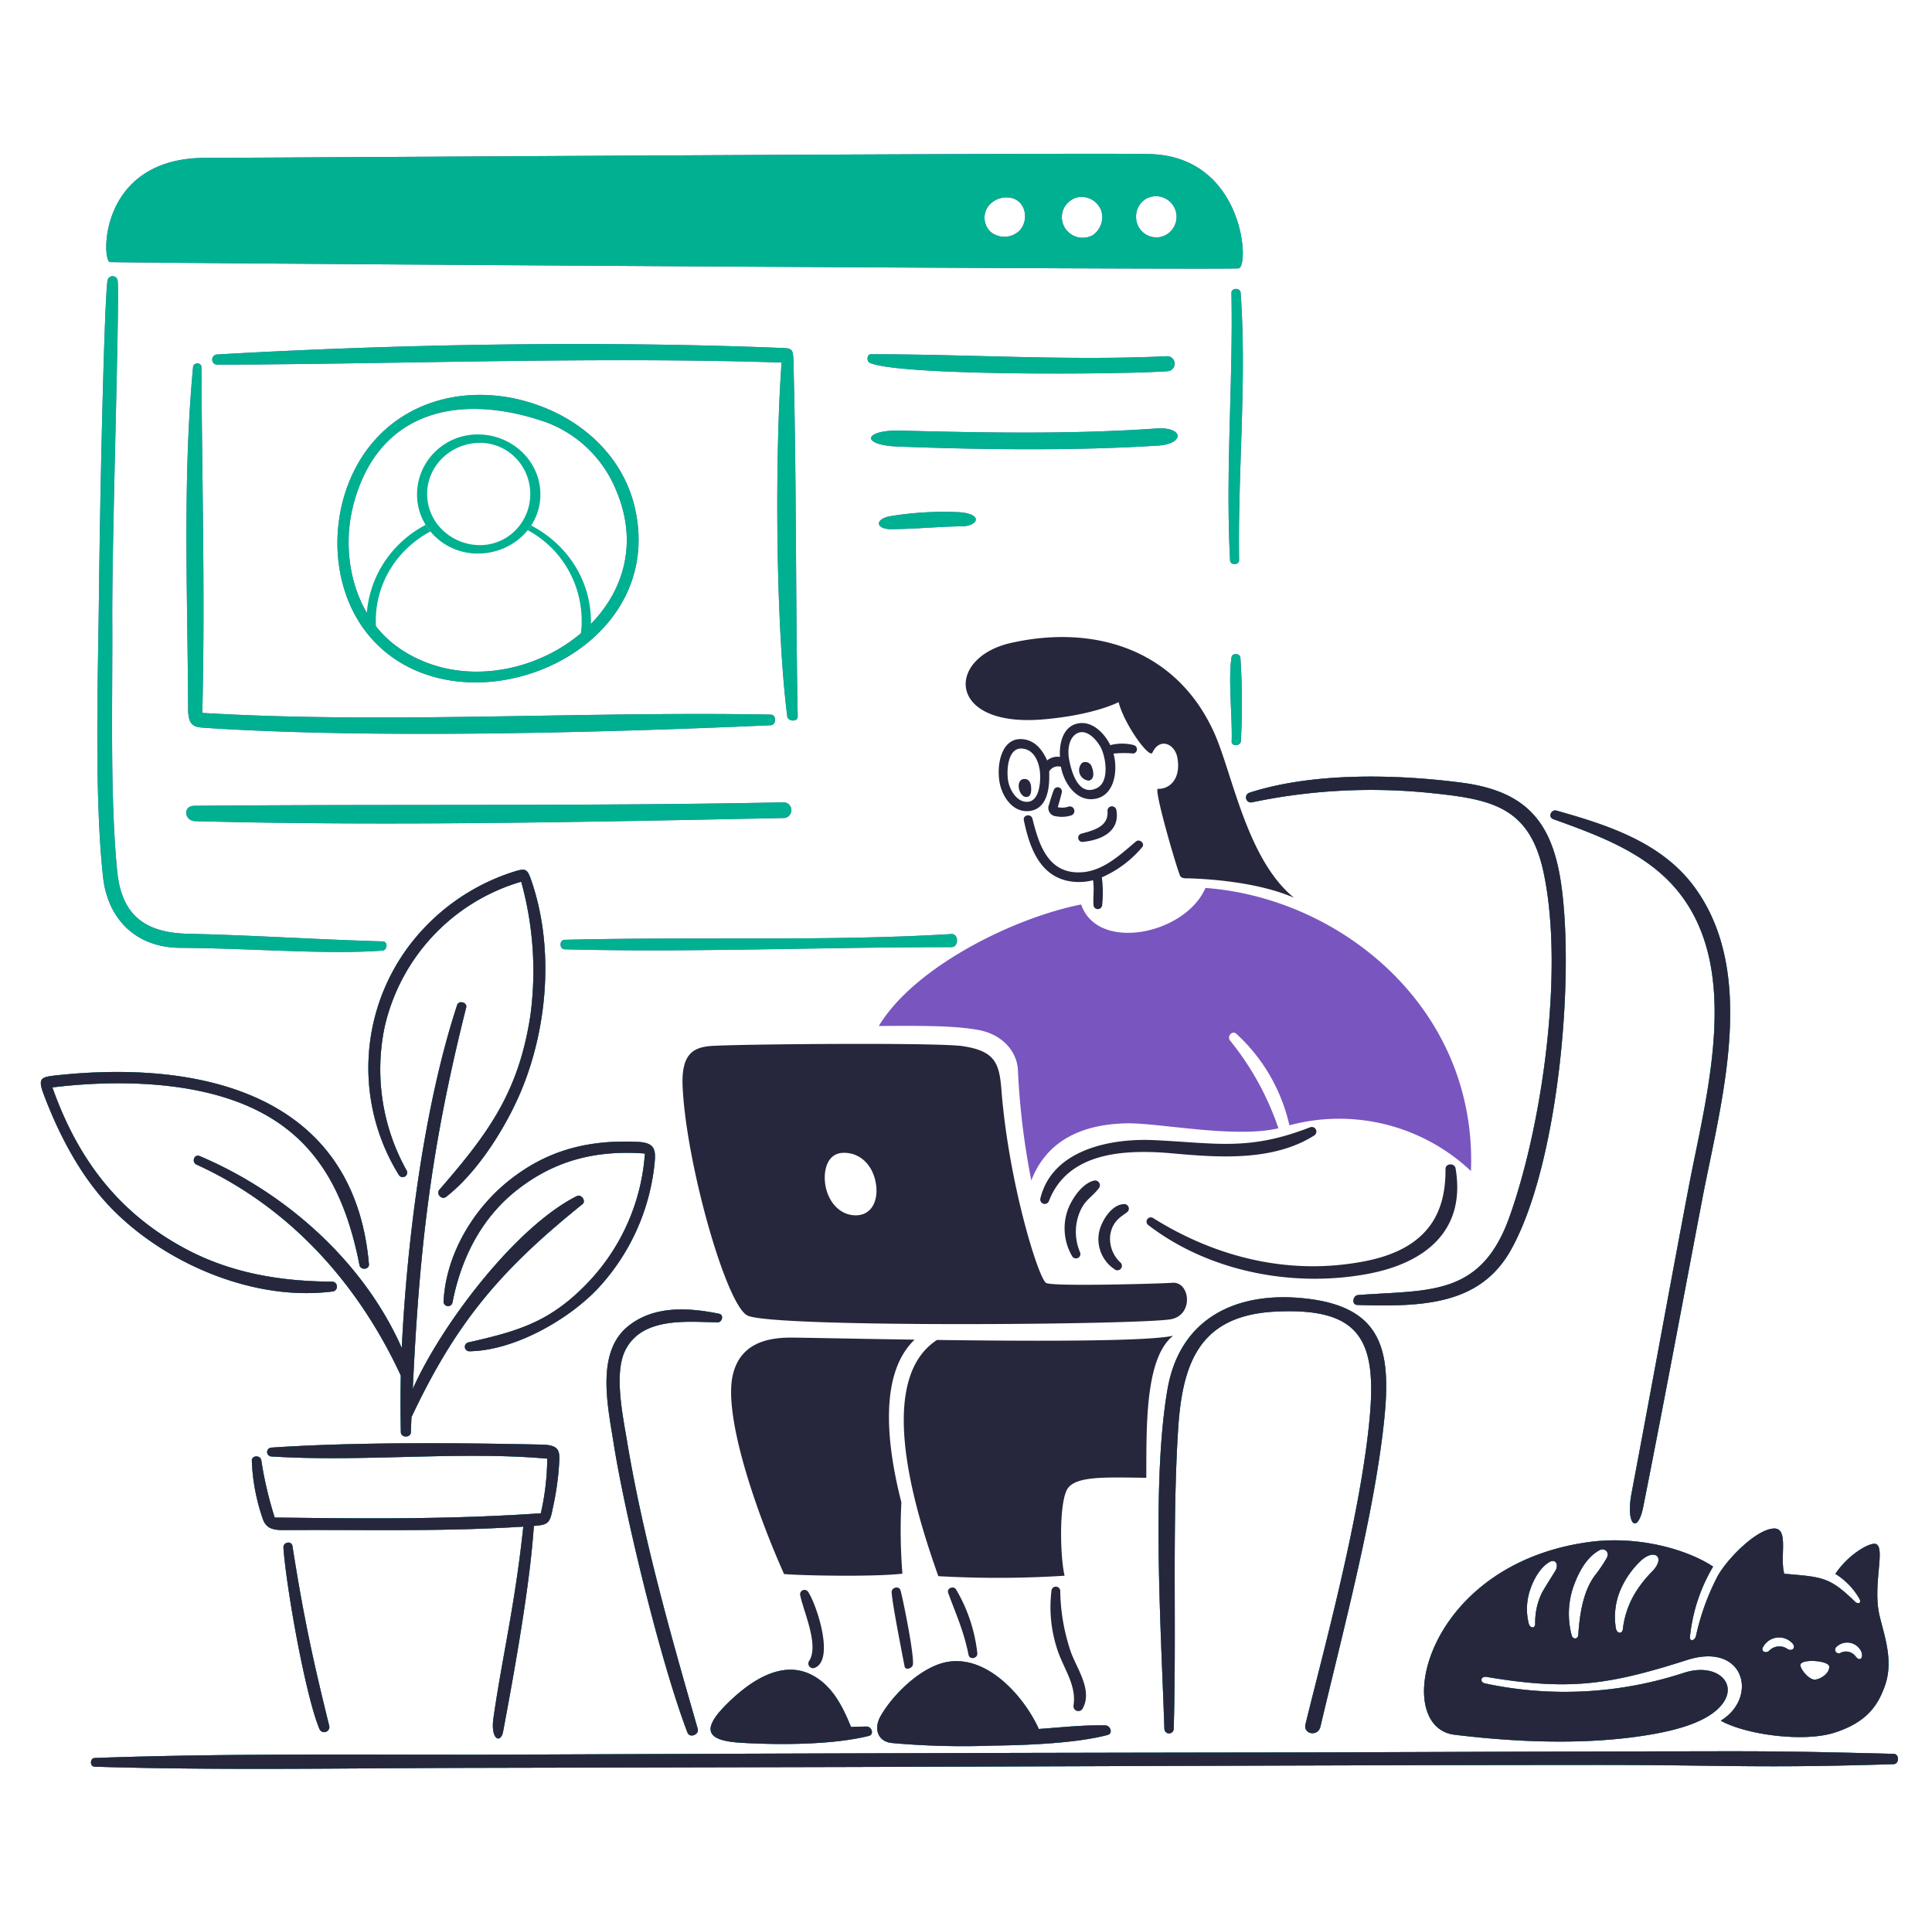 <svg width="207" height="206" fill="none" xmlns="http://www.w3.org/2000/svg"><path d="M20.81 86.325c21.014-.193 41.944.05 62.98-.368a.846.846 0 1 1 .116 1.678c-20.8.412-42.194.886-62.982.335-1.198-.032-1.346-1.634-.114-1.645zm47.228-31.851C71.543 70.08 50.062 78.793 40.286 68.92c-4.484-4.531-5.187-11.909-2.748-17.613 3.643-8.518 13.047-10.963 21.21-7.465 4.448 1.907 8.162 5.605 9.29 10.63zm-1.945-1.757a13.024 13.024 0 0 0-7.554-7.473c-9.163-3.21-18.034-1.373-20.686 8.87-1.4 5.408.108 11.957 4.857 15.28 10.912 7.633 29.018-2.967 23.383-16.677zM21.58 39.322c0-.521-.846-.509-.892-.007-1.14 12.001-.576 24.574-.534 36.64.007 1.808.64 1.94 1.771 2.014 17.986 1.185 42.683.521 60.634-.274.648-.029.667-1.13 0-1.142-20.055-.376-41.151 1.003-60.884-.18.309-12.101-.031-24.877-.095-37.051zm62.772 37.437c.069.535 1.128.607 1.117.008-.234-12.603-.126-25.3-.452-37.865-.045-1.728-.075-1.578-1.95-1.654-19.21-.748-40.642-.38-59.776.723a.55.55 0 1 0 .05 1.098c20.07-.069 40.355-.88 60.4-.23-.732 9.983-.634 28.132.611 37.92zm39.723-29.023c2.871-.184 2.772-2.04-.187-1.833-9.048.631-18.31.46-27.376.227-3.99-.103-4.386 1.554-.29 1.71 8.85.336 19.04.462 27.85-.104h.003zm8.881 31.659a76.206 76.206 0 0 0-.055-8.954c-.041-.453-.868-.516-.946-.055-.387 2.32.103 6.54.008 9.057-.023.544.956.496.991-.048h.002zM21.96 16.912c11.466-.034 96.895-.585 101.414-.402 9.941.403 10.53 12.052 9.338 12.238-1.271.198-119.69-.572-120.94-.673-.869-.07-1.278-11.13 10.188-11.163zm99.763 6.313a2.181 2.181 0 0 0 1.542 2.109c.298.091.613.118.923.078a2.208 2.208 0 1 0-1.43-4.101 2.216 2.216 0 0 0-1.035 1.91v.003zm-7.428 1.456a2.235 2.235 0 0 0 2.782.515 2.337 2.337 0 0 0 .911-2.632 2.255 2.255 0 0 0-2.389-1.453 2.183 2.183 0 0 0-1.698 1.403 2.178 2.178 0 0 0 .394 2.167zm-8.181.137a2.328 2.328 0 0 0 2.661.236c1.458-.805 1.424-3.235-.24-3.807a2.474 2.474 0 0 0-2.683.892 2.09 2.09 0 0 0 .261 2.677l.001.002zm25.826 6.569c.191 9.522-.654 19.049-.147 28.639.029.562.976.523.967-.022-.153-9.443.842-19.218.166-28.64-.042-.567-.997-.537-.988.02l.002.003zm-6.872 6.773c-10.674.498-21.133-.211-31.762-.212-.419 0-.496.754-.09.932 3.268 1.41 27.06 1.25 31.897.886a.802.802 0 0 0 .747-.825.803.803 0 0 0-.792-.782zM19.313 101.541c7.611.04 15.592.739 21.654.297.55-.041.625-.973.048-.989-7.176-.206-14.046-.667-20.836-.817-4.597-.103-7.154-1.93-7.624-6.728-.79-8.1-.48-18.388-.525-26.644-.053-9.05.795-34.02.58-36.551a.55.55 0 0 0-1.083-.101c-.301 1.498-.767 19.789-.929 33.94-.103 8.967-.5 21.353.44 29.985.497 4.578 3.576 7.586 8.275 7.608zm82.621-1.481c-13.024.803-28.006.275-41.442.618-.577.014-.58 1.002.007 1.018 13.305.355 28.169-.245 41.442-.231.798 0 .799-1.452-.007-1.402v-.003zm-6.708-44.735c-1.538.364-1.335 1.36.217 1.36 2.46 0 5.115-.274 7.663-.305 1.629-.02 2.326-1.304-.328-1.51a35.44 35.44 0 0 0-7.552.455zm41.745 65.544a30.36 30.36 0 0 0-5.188-9.41c-.326-.433.221-1.098.671-.723a18.917 18.917 0 0 1 5.695 9.816 20.58 20.58 0 0 1 19.453 4.899c.672-17.418-13.92-29.253-28.446-30.327-2.142 4.975-11.56 6.925-13.318 1.77-7.33 1.456-17.892 6.723-21.681 13.017 4.797-.031 8.132-.039 10.692.432 2.442.449 4.087 2.183 4.213 4.259.18 3.982.66 7.946 1.435 11.857 1.861-4.818 6.254-6.029 10.177-6.119 3.4-.078 11.639 1.639 16.297.529zm-2.789-34.928a62.096 62.096 0 0 1 19.378-.96c6.322.662 10.323 1.501 11.816 8.44 2.228 10.354-.092 27.009-3.659 36.977-3.071 8.576-8.697 7.767-16.202 8.337-.576.044-.731 1.038-.098 1.059 7.142.233 13.174-.05 16.448-5.862 5.049-8.962 6.879-28.988 5.398-39.247-.97-6.717-3.822-9.949-10.673-10.84-7.024-.916-15.947-1.115-22.718 1.074a.532.532 0 0 0-.331.658.537.537 0 0 0 .641.364zm32.242 1.808c4.593 1.66 9.563 3.444 12.899 7.192 7.518 8.439 3.5 22.299 1.625 32.158-2.081 10.95-4.067 21.918-6.138 32.865-.648 3.424.648 4.489 1.257 1.428 2.173-10.926 4.214-21.904 6.302-32.849 1.982-10.389 6.05-24.201-.849-33.552-3.516-4.765-9.284-6.612-14.743-8.148-.584-.16-.953.688-.353.906zm-26.553 96.972c-.257 1.066 1.341 1.367 1.605.241 2.372-10.071 5.592-22.046 6.74-32.032.909-7.914.26-13.013-8.69-13.86-7.183-.686-13.128 2.204-14.436 9.757-1.709 9.872-.686 25.823-.333 36.36a.495.495 0 0 0 .493.505.498.498 0 0 0 .504-.494c.305-10.539-.175-21.384.455-31.825.432-7.151 2.146-12.446 10.421-12.864 9.093-.459 10.909 3.008 10.112 11.48-1.012 10.746-5.196 25.806-6.869 32.731l-.002.001zm44.093-15.748c.977-1.876 4.242-5.214 6.14-5.226 1.578-.007.564 3.095 1.065 4.845 4.077.358 4.829.31 7.563 2.976.349.343.77.162.471-.336a7.537 7.537 0 0 0-2.555-2.628c1.39-2.09 3.588-3.309 4.246-3.218 1.243.17-.312 4.37.487 7.7.54 2.25 1.51 4.862.574 7.5-.726 2.052-1.895 3.919-5.43 5.036-3.246 1.03-9.389.245-12.157-1.29 4.042-2.452 2.573-8.479-3.624-6.498-8.402 2.686-12.633 3.293-21.476 1.807-.623-.104-.769.586-.12.71a40.983 40.983 0 0 0 21.338-1.167c3.355-1.058 5.718 1.044 4.112 3.275-1.63 2.265-5.989 3.099-8.633 3.5-7.986 1.214-16.443.321-20.125-.122-6.846-.823-3.344-18.273 14.486-20.652 5.108-.682 10.353.745 13.221 2.64a18.297 18.297 0 0 0-2.482 7.548c-.037.518.531.396.646-.111a25.798 25.798 0 0 1 2.255-6.289h-.002zm-17.89-1.667c-1.039.549-1.767 1.911-2.127 2.988a6.402 6.402 0 0 0-.161 3.604c.137.556.699.61.698.025a7.318 7.318 0 0 1 .68-3.203c.173-.368 1.104-1.825 1.474-2.431.389-.632.061-1.31-.562-.984l-.002.001zm5.298-1.235c-1.471.795-2.332 2.555-2.852 4.078a8.95 8.95 0 0 0-.137 4.999c.121.53.69.49.724-.034.125-1.922.448-4.64 1.841-6.421.433-.556.827-1.141 1.181-1.75.401-.686-.235-1.157-.755-.876l-.002.004zm4.499 1.065a9.424 9.424 0 0 0-2.097 2.847 7.41 7.41 0 0 0-.64 4.479c.105.541.687.634.748.04a9.53 9.53 0 0 1 1.51-4.154c.463-.708.997-1.367 1.594-1.967 1.531-1.559.312-2.505-1.113-1.246l-.002.001zm21.27 9.966a1.276 1.276 0 0 1 1.662.331c.426.586.879.256.637-.47a1.664 1.664 0 0 0-2.708-.509.391.391 0 0 0 .411.644l-.002.004zm-4.245 1.315c.069.509.973 1.544 1.544 1.517.673-.033 1.615-.737 1.549-1.409-.065-.672-3.191-.857-3.091-.112l-.002.004zm-3.352-1.567a1.517 1.517 0 0 1 1.892-.252c.559.416 1.06-.103.582-.584a1.941 1.941 0 0 0-2.507-.253 1.945 1.945 0 0 0-.606.672c-.296.482.316.727.64.413l-.001.004zM70.055 125.288c.23-1.917.343-2.859-1.699-2.958-5.87-.285-10.043 1.197-13.646 4.001-3.939 3.065-6.906 7.974-7.18 13.029a.481.481 0 0 0 .394.558.481.481 0 0 0 .558-.393c.926-4.748 3.107-9.089 6.993-12.106 4.127-3.204 8.537-4.218 13.622-3.846A22.243 22.243 0 0 1 63.18 137.2c-4.123 4.397-7.548 5.375-13.026 6.616a.48.48 0 0 0 .122.943c4.763-.06 10.522-3.301 13.756-6.694a23.104 23.104 0 0 0 6.024-12.777zm41.249 59.935c-1.605-3.52-5.594-8.034-9.937-7.157-2.71.548-5.702 3.447-7.028 5.8-.696 1.235-.383 2.657 1.182 2.854 3.627.326 7.271.421 10.91.282 3.54-.041 8.865-.247 12.226-1.136.629-.165.317-1.022-.234-1.029-2.363-.049-4.745.216-7.119.386zm-31.764 1.484c4.09.232 9.666.214 13.54-.741.6-.147.332-1.001-.215-1.001-.563 0-1.125.019-1.686.039-.88-2.154-1.954-4.345-4.08-5.507-3.418-1.868-7.027.829-9.376 3.204-3.036 3.071-1.315 3.829 1.817 4.006zM35.6 138.356a.525.525 0 0 0 .504-.534.527.527 0 0 0-.517-.521c-5.525-.027-10.86-.91-15.775-3.553-7.213-3.879-11.524-9.701-14.2-17.256 4.433-.549 11.571-.892 17.809.885 9.442 2.687 13.318 9.12 15.1 18.157.108.554 1.057.489 1.007-.098-1.57-18.155-17.867-21.91-33.435-20.241-1.72.185-2.075.282-1.392 2.087 1.647 4.352 3.942 8.719 7.108 12.022 5.776 6.027 15.362 10.132 23.791 9.052zm167.289 49.53c-13.394-.343-14.026-.274-27.422-.261-13.396.014-26.802.096-40.202.114-26.664.034-53.328.111-79.992.23-14.952.049-30.212-.181-45.125.361-.527.019-.538.914-.008.93 13.386.412 26.81.155 40.2.127 13.402-.029 26.802-.059 40.2-.092 26.664-.076 53.329-.206 79.993-.221 15.034-.009 17.318.381 32.347-.083.627-.019.637-1.088.009-1.105zm-148.984-2.401c1.212-6.466 2.863-15.58 3.293-22.017 1.536-.118 1.716-.283 2.027-1.894a31.78 31.78 0 0 0 .627-4.009c.118-1.921.396-2.758-1.799-2.806-9.04-.197-20.046-.283-28.982.322a.475.475 0 0 0-.303.813.472.472 0 0 0 .331.133c9.738.618 20.12-.597 29.533.234a26.922 26.922 0 0 1-.686 5.854c-9.67.67-18.851.574-28.514.456a40.478 40.478 0 0 1-1.44-6.149c-.094-.549-1.025-.532-1.01.055a21.34 21.34 0 0 0 1.17 6.225c.35 1.051 1.12 1.218 2.242 1.21 8.686-.058 16.952.188 25.676-.369-.9 8.488-2.285 14.071-3.204 20.547-.319 2.286.786 2.746 1.039 1.398v-.003zm22.968-43.823c.51.011.716-.811.17-.923-3.284-.669-6.99-.9-9.76 1.349-3.462 2.808-2.157 8.571-1.541 12.495 1.158 7.393 4.992 23.363 7.914 31.019.243.635 1.278.222 1.098-.402-2.32-8.115-5.743-19.771-7.562-30.757-.448-2.695-1.43-7.285-.214-9.759 1.778-3.615 6.577-3.093 9.895-3.019v-.003zM30.37 165.799c.287 4.157 2.348 15.857 3.875 19.468a.556.556 0 0 0 1.043-.318c-1.578-6.402-2.68-11.184-3.952-19.315-.095-.612-1.008-.433-.966.165zm12.378-39.908a.483.483 0 0 0 .856-.13.48.48 0 0 0-.027-.35 22.204 22.204 0 0 1-2.387-15.296 21.063 21.063 0 0 1 14.653-15.66 35.69 35.69 0 0 1 .985 14.332c-1.264 8.27-4.545 12.662-9.747 18.663-.385.445.238 1.132.714.765 3.358-2.59 6.418-7.461 8.045-11.359 2.85-6.821 3.53-15.382 1.113-22.456-.454-1.327-.592-1.426-1.898-1.016a22.617 22.617 0 0 0-11.518 8.34 21.774 21.774 0 0 0-.79 24.167zm.2 27.538c.012.609 1.051.618 1.073.005.02-.538.04-1.075.063-1.612 4.81-10.214 9.582-15.786 18.32-22.82.412-.332-.115-1.112-.596-.871-6.603 3.315-14.54 13.821-17.583 20.666.7-15.022 1.932-25.823 5.722-40.867.137-.549-.787-.807-.968-.258-3.557 10.797-5.386 25.364-5.931 36.739-4.091-9.258-12.441-16.666-21.659-20.565-.581-.245-.892.657-.333.913 9.993 4.558 17.322 12.749 21.888 22.601a151.79 151.79 0 0 0 .005 6.069z" fill="#7955C0"/><path fill-rule="evenodd" clip-rule="evenodd" d="M45.816 86.232c-8.33.008-16.661.016-25.006.092-1.232.012-1.084 1.614.114 1.646 19.8.524 40.148.12 60.01-.276l2.972-.06a.846.846 0 1 0-.116-1.677c-12.683.252-25.327.264-37.974.275zm-5.53-17.311c9.776 9.872 31.257 1.158 27.752-14.448-1.128-5.026-4.842-8.723-9.29-10.63-8.163-3.498-17.567-1.053-21.21 7.465-2.44 5.704-1.736 13.081 2.748 17.613zm22.827-20.746a13.024 13.024 0 0 1 2.98 4.542c5.635 13.71-12.47 24.31-23.383 16.676-4.75-3.322-6.258-9.871-4.857-15.278 2.652-10.244 11.523-12.08 20.686-8.871a13.022 13.022 0 0 1 4.574 2.93zm-42.426-8.86c.046-.502.892-.514.892.007.019 3.598.062 7.25.105 10.92.103 8.747.207 17.606-.01 26.13 11.72.703 23.92.502 36.096.302 8.327-.137 16.643-.274 24.788-.122.667.012.648 1.114 0 1.143-17.95.795-42.648 1.459-60.634.274-1.132-.074-1.764-.206-1.77-2.015-.01-2.809-.049-5.645-.087-8.496-.127-9.392-.255-18.936.62-28.143zm64.781 37.452c.011.599-1.048.526-1.117-.008-1.245-9.788-1.343-27.937-.61-37.921-13.299-.43-26.702-.219-40.077-.007-6.788.107-13.568.214-20.324.237a.55.55 0 1 1-.05-1.097c19.135-1.102 40.565-1.471 59.777-.724.15.007.289.011.416.016 1.463.049 1.491.05 1.533 1.639.182 7.02.229 14.082.275 21.146.037 5.578.074 11.158.177 16.72zm38.419-30.865c2.959-.206 3.058 1.65.187 1.834h-.003c-8.81.566-19 .44-27.85.103-4.096-.155-3.7-1.812.29-1.71 9.066.233 18.328.405 27.376-.227zM132.9 70.44c.194 2.981.212 5.971.055 8.954h-.002c-.035.545-1.014.593-.991.05.038-.987-.015-2.233-.07-3.525-.084-2.007-.174-4.122.062-5.533.078-.46.905-.398.946.054zM44.932 16.793c-11.097.061-19.823.11-22.972.119-11.466.034-11.057 11.093-10.188 11.163 1.25.1 119.669.87 120.94.673 1.192-.186.603-11.835-9.338-12.238-3.278-.133-49.13.12-78.442.283zm76.979 7.339a2.181 2.181 0 0 1-.188-.908v-.002a2.231 2.231 0 0 1 1.035-1.911 2.21 2.21 0 0 1 3.181 1.19 2.205 2.205 0 0 1-1.751 2.91 2.181 2.181 0 0 1-2.277-1.28zm-6.317 1.302a2.236 2.236 0 0 1-1.79-1.783 2.182 2.182 0 0 1 1.795-2.54 2.256 2.256 0 0 1 2.389 1.453 2.33 2.33 0 0 1-.911 2.632 2.237 2.237 0 0 1-1.483.238zm-8.187-.078a2.327 2.327 0 0 1-1.293-.538l-.001-.002a2.09 2.09 0 0 1-.261-2.677 2.476 2.476 0 0 1 2.683-.892c1.664.572 1.698 3.002.24 3.807a2.326 2.326 0 0 1-1.368.302zm24.392 18.419c.112-4.134.223-8.262.141-12.388l-.002-.003c-.009-.557.946-.588.988-.02.401 5.591.214 11.306.027 17.003-.128 3.903-.255 7.797-.193 11.637.009.544-.938.584-.967.022-.287-5.434-.141-10.848.006-16.251zm-26.75-5.633c6.652.166 13.293.332 20.019.017a.805.805 0 0 1 .045 1.607c-4.837.364-28.629.524-31.896-.886-.407-.178-.33-.933.089-.933 3.931 0 7.839.098 11.743.195zm-77.11 63.629c-2.847-.106-5.762-.214-8.626-.229-4.699-.023-7.778-3.03-8.275-7.609-.79-7.264-.635-17.188-.504-25.494.024-1.563.048-3.07.064-4.49.162-14.152.627-32.442.929-33.94a.55.55 0 0 1 1.084.1c.108 1.279-.055 8.278-.235 16.06-.178 7.63-.372 16.012-.346 20.492.01 1.99 0 4.097-.01 6.264-.03 6.824-.065 14.232.535 20.38.47 4.798 3.027 6.625 7.624 6.727 3.617.081 7.257.249 10.954.42 3.242.15 6.529.301 9.882.398.577.016.501.948-.048.988-3.781.276-8.31.108-13.028-.067zm49.009-1.227c8.528.001 17.115.002 24.986-.483v.002c.806-.049.805 1.403.007 1.403-5.148-.006-10.535.081-15.977.169-8.59.138-17.32.279-25.465.062-.586-.016-.584-1.004-.007-1.018 5.316-.136 10.873-.135 16.456-.135zm18.495-43.858c-1.552 0-1.755-.996-.217-1.36a35.44 35.44 0 0 1 7.552-.455c2.654.206 1.957 1.49.328 1.51-1.208.014-2.44.084-3.664.153-1.358.076-2.706.152-3.999.152zm58.117 28.295a62.1 62.1 0 0 0-19.378.961.534.534 0 0 1-.31-1.022c6.771-2.189 15.694-1.99 22.718-1.075 6.851.892 9.703 4.124 10.673 10.841 1.481 10.259-.349 30.285-5.398 39.247-3.274 5.811-9.306 6.095-16.448 5.861-.633-.02-.478-1.014.098-1.058.885-.068 1.745-.116 2.577-.162 6.22-.348 10.916-.611 13.625-8.175 3.567-9.969 5.887-26.624 3.659-36.978-1.493-6.938-5.494-7.777-11.816-8.44zm12.936 2.795-.072-.026c-.6-.218-.231-1.067.353-.906 5.459 1.536 11.227 3.383 14.743 8.148 6.066 8.222 3.653 19.894 1.635 29.655-.277 1.339-.547 2.643-.786 3.897-.569 2.985-1.135 5.972-1.701 8.96-1.51 7.968-3.021 15.943-4.601 23.889-.609 3.061-1.905 1.996-1.257-1.428.985-5.205 1.95-10.415 2.916-15.625 1.065-5.748 2.13-11.497 3.222-17.24.211-1.11.449-2.271.695-3.469 1.938-9.443 4.351-21.2-2.32-28.69-3.319-3.728-8.254-5.512-12.827-7.165zm-25.02 97.187c-.264 1.126-1.862.825-1.605-.241l.002-.001c.298-1.233.675-2.723 1.1-4.401 1.962-7.748 4.937-19.497 5.769-28.33.797-8.472-1.018-11.94-10.112-11.481-8.275.419-9.989 5.714-10.421 12.865-.369 6.118-.357 12.375-.345 18.627.008 4.418.016 8.834-.11 13.198a.495.495 0 0 1-.504.493.495.495 0 0 1-.493-.504 843.522 843.522 0 0 0-.199-5.214c-.404-10.094-.914-22.796.532-31.147 1.308-7.553 7.253-10.443 14.436-9.756 8.95.847 9.599 5.946 8.69 13.859-.923 8.033-3.188 17.353-5.273 25.934-.506 2.086-1.003 4.129-1.467 6.099zm48.628-21.215c-1.898.012-5.163 3.35-6.14 5.226l.002-.001a25.806 25.806 0 0 0-2.255 6.29c-.115.507-.683.629-.646.111a18.292 18.292 0 0 1 2.482-7.548c-2.868-1.896-8.113-3.323-13.221-2.641-17.83 2.38-21.332 19.83-14.486 20.653 3.682.443 12.139 1.336 20.125.121 2.644-.4 7.003-1.235 8.633-3.499 1.606-2.231-.757-4.334-4.112-3.275a40.994 40.994 0 0 1-21.338 1.167c-.649-.124-.503-.814.12-.71 8.843 1.486 13.074.878 21.476-1.807 6.197-1.981 7.666 4.046 3.624 6.498 2.768 1.535 8.911 2.319 12.157 1.29 3.535-1.117 4.704-2.985 5.43-5.036.796-2.245.213-4.472-.312-6.472-.092-.35-.182-.693-.262-1.028-.386-1.609-.223-3.421-.091-4.883.141-1.565.246-2.729-.396-2.818-.658-.09-2.856 1.128-4.246 3.219a7.537 7.537 0 0 1 2.555 2.628c.299.498-.122.679-.471.336-2.612-2.548-3.415-2.617-7.038-2.931l-.525-.045c-.185-.649-.163-1.484-.142-2.277.037-1.346.07-2.573-.923-2.568zm-26.157 6.547c.36-1.077 1.088-2.439 2.127-2.988l.002-.001c.623-.326.951.352.562.983a63.2 63.2 0 0 1-.402.647c-.42.674-.946 1.517-1.072 1.785a7.318 7.318 0 0 0-.68 3.203c.001.585-.561.531-.698-.025a6.402 6.402 0 0 1 .161-3.604zm4.573-.145c.52-1.523 1.381-3.283 2.852-4.078l.002-.004c.52-.281 1.156.19.755.876a15.636 15.636 0 0 1-1.181 1.75c-1.393 1.781-1.716 4.499-1.841 6.42-.034.525-.603.564-.724.035a8.95 8.95 0 0 1 .137-4.999zm5.254-.167a9.432 9.432 0 0 1 2.097-2.846l.002-.001c1.425-1.259 2.644-.313 1.113 1.246-.597.6-1.131 1.259-1.594 1.967a9.53 9.53 0 0 0-1.51 4.154c-.061.594-.643.501-.748-.04a7.412 7.412 0 0 1 .64-4.48zm24.261 6.969a1.271 1.271 0 0 0-.894.151l.002-.004a.396.396 0 0 1-.462-.159.391.391 0 0 1 .051-.485 1.661 1.661 0 0 1 2.219-.129c.213.17.381.389.489.638.242.725-.211 1.056-.637.469a1.278 1.278 0 0 0-.768-.481zm-3.595 2.982c-.571.028-1.475-1.008-1.544-1.516l.002-.004c-.1-.745 3.026-.561 3.091.112.066.672-.876 1.376-1.549 1.408zm-3.995-3.545a1.513 1.513 0 0 0-.901.462l.001-.004c-.324.314-.936.068-.64-.413a1.945 1.945 0 0 1 2.351-.907c.289.1.55.267.762.488.478.481-.023 1-.582.583a1.518 1.518 0 0 0-.991-.209zm-120.39-51.101a23.104 23.104 0 0 1-6.024 12.777c-3.234 3.393-8.993 6.634-13.757 6.694a.481.481 0 0 1-.12-.943c5.477-1.241 8.902-2.219 13.025-6.616a22.245 22.245 0 0 0 5.918-13.627c-5.085-.373-9.495.641-13.622 3.846-3.886 3.017-6.067 7.358-6.993 12.106a.484.484 0 0 1-.951-.166c.273-5.054 3.24-9.963 7.179-13.028 3.602-2.804 7.776-4.286 13.646-4.001 2.042.099 1.929 1.041 1.699 2.958zm31.312 52.777c4.343-.876 8.332 3.638 9.937 7.158.549-.039 1.099-.084 1.65-.128 1.826-.148 3.653-.296 5.469-.258.551.007.863.864.234 1.029-3.361.889-8.686 1.094-12.226 1.136a85.433 85.433 0 0 1-10.91-.282c-1.565-.197-1.878-1.619-1.182-2.854 1.326-2.353 4.318-5.252 7.028-5.801zm-8.288 7.901c-3.873.955-9.45.972-13.539.741-3.132-.177-4.853-.935-1.817-4.006 2.349-2.375 5.959-5.072 9.377-3.204 2.126 1.162 3.199 3.353 4.079 5.507a47.33 47.33 0 0 1 1.686-.04c.547 0 .816.855.215 1.002zM35.96 138.191a.525.525 0 0 1-.36.165c-8.429 1.08-18.015-3.026-23.791-9.053C8.643 126 6.348 121.634 4.7 117.282c-.683-1.805-.329-1.902 1.392-2.087 15.568-1.669 31.866 2.085 33.435 20.241.05.587-.898.652-1.008.098-1.78-9.037-5.657-15.471-15.1-18.157-6.237-1.777-13.375-1.434-17.808-.885 2.676 7.555 6.987 13.377 14.2 17.256 4.916 2.643 10.25 3.526 15.775 3.552a.526.526 0 0 1 .517.522.529.529 0 0 1-.144.369zm144.892 49.426c8.51-.017 10.711-.021 22.037.269.628.016.618 1.085-.009 1.105-9.685.299-14.077.243-20 .168-3.268-.041-7.001-.088-12.347-.085-18.174.01-36.348.073-54.522.137-8.49.03-16.98.059-25.47.084-13.398.033-26.799.063-40.201.092-3.415.007-6.832.029-10.25.051-9.985.064-19.978.129-29.95-.178-.53-.016-.52-.911.008-.93 10.954-.398 22.095-.38 33.164-.362 4 .007 7.992.013 11.961 0 26.664-.118 53.328-.195 79.992-.23 6.491-.008 12.984-.032 19.476-.055a7539.688 7539.688 0 0 1 26.111-.066zM57.198 163.468c-.43 6.437-2.08 15.55-3.293 22.017v.003c-.253 1.348-1.358.888-1.039-1.398.353-2.485.774-4.838 1.21-7.274.7-3.914 1.439-8.042 1.994-13.273-6.321.403-12.403.385-18.577.367a730.787 730.787 0 0 0-7.1.002c-1.12.007-1.89-.159-2.24-1.21a21.34 21.34 0 0 1-1.171-6.226c-.015-.586.916-.603 1.01-.054.319 2.084.8 4.14 1.44 6.149 9.663.118 18.845.214 28.514-.456a26.93 26.93 0 0 0 .686-5.854c-4.958-.438-10.185-.308-15.445-.177-4.726.117-9.48.235-14.088-.057a.472.472 0 0 1-.351-.794.47.47 0 0 1 .323-.152c8.936-.605 19.941-.52 28.982-.322 1.998.044 1.947.741 1.833 2.315-.012.155-.024.319-.035.491a31.78 31.78 0 0 1-.626 4.009c-.311 1.611-.49 1.776-2.027 1.894zm19.845-22.729c.546.111.34.934-.17.922v.004a84.862 84.862 0 0 1-.927-.028c-3.229-.107-7.35-.243-8.968 3.047-1.093 2.225-.41 6.16.065 8.89.053.306.104.597.149.869 1.714 10.354 4.853 21.303 7.151 29.322l.411 1.435c.18.624-.855 1.037-1.098.402-2.922-7.656-6.756-23.626-7.914-31.019-.051-.325-.107-.662-.164-1.01-.635-3.849-1.47-8.91 1.704-11.486 2.772-2.248 6.477-2.017 9.761-1.348zm-42.799 44.527c-1.526-3.61-3.587-15.31-3.874-19.467-.042-.599.87-.778.966-.166 1.271 8.132 2.374 12.913 3.952 19.316a.556.556 0 0 1-.766.572.554.554 0 0 1-.277-.255zm8.794-59.178a.48.48 0 0 1-.29-.197 21.777 21.777 0 0 1 .79-24.167 22.617 22.617 0 0 1 11.517-8.34c1.306-.41 1.444-.31 1.898 1.016 2.417 7.074 1.736 15.635-1.113 22.456-1.627 3.898-4.687 8.769-8.045 11.359-.476.367-1.1-.32-.714-.765 5.202-6.001 8.483-10.393 9.747-18.663a35.69 35.69 0 0 0-.986-14.333 21.063 21.063 0 0 0-14.652 15.66 22.203 22.203 0 0 0 2.387 15.296.48.48 0 0 1-.539.678zm.983 27.345c-.022.614-1.06.605-1.072-.004-.04-2.029-.047-4.049-.005-6.069-4.566-9.852-11.895-18.043-21.888-22.601-.559-.256-.248-1.159.333-.913 9.218 3.899 17.568 11.307 21.659 20.565.545-11.376 2.373-25.942 5.931-36.739.18-.549 1.105-.291.968.258-3.79 15.044-5.022 25.844-5.722 40.866 3.043-6.844 10.98-17.35 17.583-20.665.481-.242 1.008.539.596.871-8.738 7.034-13.51 12.606-18.32 22.82-.023.537-.044 1.074-.063 1.611z" fill="#00B191"/><path fill-rule="evenodd" clip-rule="evenodd" d="M153.56 84.982a62.1 62.1 0 0 0-19.378.96.534.534 0 0 1-.31-1.022c6.771-2.189 15.694-1.99 22.718-1.075 6.851.892 9.703 4.124 10.673 10.841 1.481 10.259-.349 30.285-5.398 39.247-3.274 5.812-9.306 6.095-16.448 5.862-.633-.021-.478-1.015.098-1.059.885-.067 1.745-.115 2.577-.162 6.22-.348 10.916-.61 13.625-8.175 3.567-9.968 5.887-26.623 3.659-36.978-1.493-6.938-5.494-7.777-11.816-8.44zm12.936 2.794-.072-.026c-.6-.218-.231-1.067.353-.906 5.459 1.536 11.227 3.383 14.743 8.148 6.066 8.222 3.653 19.894 1.635 29.655-.277 1.34-.547 2.643-.786 3.897-.569 2.985-1.135 5.972-1.701 8.96-1.51 7.969-3.021 15.943-4.601 23.889-.609 3.061-1.905 1.996-1.257-1.427.985-5.206 1.95-10.416 2.916-15.626 1.065-5.748 2.13-11.497 3.222-17.24.211-1.11.449-2.271.695-3.469 1.938-9.442 4.351-21.2-2.32-28.69-3.319-3.728-8.254-5.512-12.827-7.165zm-25.02 97.187c-.264 1.126-1.862.825-1.605-.241l.002-.001a446.12 446.12 0 0 1 1.1-4.4c1.962-7.749 4.937-19.498 5.769-28.331.797-8.472-1.018-11.939-10.112-11.48-8.275.418-9.989 5.713-10.421 12.865-.369 6.117-.357 12.374-.345 18.626.008 4.419.016 8.835-.11 13.198a.498.498 0 1 1-.997-.011 843.522 843.522 0 0 0-.199-5.214c-.404-10.094-.914-22.795.532-31.146 1.308-7.553 7.253-10.443 14.436-9.757 8.95.847 9.599 5.946 8.69 13.86-.923 8.032-3.188 17.352-5.273 25.933-.506 2.087-1.003 4.129-1.467 6.099zm48.628-21.215c-1.898.012-5.163 3.35-6.14 5.226h.002a25.813 25.813 0 0 0-2.255 6.289c-.115.508-.683.629-.646.111a18.288 18.288 0 0 1 2.482-7.547c-2.868-1.896-8.113-3.323-13.221-2.641-17.83 2.379-21.332 19.829-14.486 20.652 3.682.443 12.139 1.336 20.125.122 2.644-.401 7.003-1.235 8.633-3.5 1.606-2.231-.757-4.333-4.112-3.275a40.983 40.983 0 0 1-21.338 1.167c-.649-.124-.503-.814.12-.71 8.843 1.487 13.074.879 21.476-1.807 6.197-1.981 7.666 4.046 3.624 6.498 2.768 1.535 8.911 2.32 12.157 1.29 3.535-1.117 4.704-2.984 5.43-5.036.796-2.245.213-4.471-.312-6.472-.092-.35-.182-.693-.262-1.028-.386-1.609-.223-3.42-.091-4.883.141-1.564.246-2.729-.396-2.817-.658-.091-2.856 1.128-4.246 3.218a7.545 7.545 0 0 1 2.555 2.628c.299.498-.122.679-.471.336-2.612-2.547-3.415-2.617-7.038-2.93l-.525-.046c-.185-.649-.163-1.484-.142-2.277.037-1.346.07-2.573-.923-2.568zm-26.157 6.547c.36-1.077 1.088-2.439 2.127-2.988l.002-.001c.623-.326.951.352.562.984-.101.165-.244.394-.402.647-.42.673-.946 1.516-1.072 1.784a7.318 7.318 0 0 0-.68 3.203c.001.585-.561.531-.698-.025a6.402 6.402 0 0 1 .161-3.604zm4.573-.145c.52-1.523 1.381-3.283 2.852-4.078l.002-.004c.52-.281 1.156.19.755.876a15.636 15.636 0 0 1-1.181 1.75c-1.393 1.781-1.716 4.499-1.841 6.421-.034.524-.603.564-.724.034a8.95 8.95 0 0 1 .137-4.999zm5.254-.166a9.424 9.424 0 0 1 2.097-2.847l.002-.001c1.425-1.259 2.644-.313 1.113 1.246-.597.6-1.131 1.259-1.594 1.967a9.53 9.53 0 0 0-1.51 4.154c-.061.594-.643.501-.748-.04a7.41 7.41 0 0 1 .64-4.479zm24.261 6.968a1.276 1.276 0 0 0-.894.151l.002-.004a.39.39 0 0 1-.462-.158.394.394 0 0 1 .051-.486 1.661 1.661 0 0 1 2.219-.128c.213.169.381.388.489.637.242.726-.211 1.056-.637.47a1.275 1.275 0 0 0-.768-.482zm-3.595 2.983c-.571.027-1.475-1.008-1.544-1.517l.002-.004c-.1-.745 3.026-.56 3.091.112.066.672-.876 1.376-1.549 1.409zm-3.995-3.545a1.517 1.517 0 0 0-.901.461l.001-.004c-.324.314-.936.069-.64-.413a1.945 1.945 0 0 1 2.351-.907c.289.1.55.268.762.488.478.481-.023 1-.582.584a1.512 1.512 0 0 0-.991-.209zm-120.39-51.102a23.104 23.104 0 0 1-6.024 12.777c-3.234 3.393-8.993 6.634-13.757 6.694a.482.482 0 0 1-.121-.943c5.478-1.24 8.903-2.219 13.026-6.616a22.243 22.243 0 0 0 5.918-13.627c-5.085-.372-9.495.642-13.622 3.846-3.886 3.017-6.067 7.358-6.993 12.106a.481.481 0 0 1-.558.393.483.483 0 0 1-.393-.558c.273-5.055 3.24-9.964 7.179-13.029 3.602-2.804 7.776-4.286 13.646-4.001 2.042.099 1.929 1.041 1.699 2.958zm31.312 52.778c4.343-.877 8.332 3.637 9.937 7.157.55-.039 1.1-.084 1.65-.128 1.826-.148 3.653-.295 5.469-.258.551.007.863.864.234 1.029-3.361.889-8.686 1.095-12.226 1.136a85.433 85.433 0 0 1-10.91-.282c-1.565-.197-1.878-1.619-1.182-2.854 1.326-2.353 4.318-5.251 7.028-5.8zm-8.288 7.9c-3.873.956-9.45.973-13.539.741-3.132-.177-4.853-.935-1.817-4.006 2.349-2.375 5.959-5.072 9.377-3.204 2.126 1.162 3.199 3.353 4.079 5.507a47.33 47.33 0 0 1 1.686-.039c.547 0 .816.854.215 1.001zM35.96 138.191a.525.525 0 0 1-.36.165c-8.429 1.08-18.015-3.025-23.791-9.052-3.166-3.303-5.461-7.67-7.108-12.022-.683-1.805-.329-1.902 1.392-2.087 15.568-1.669 31.866 2.086 33.435 20.241.05.587-.898.652-1.008.098-1.78-9.037-5.657-15.47-15.1-18.157-6.237-1.777-13.375-1.434-17.808-.885 2.676 7.555 6.987 13.377 14.2 17.256 4.916 2.643 10.25 3.526 15.775 3.553a.53.53 0 0 1 .373.89zm144.891 49.426c8.511-.017 10.712-.021 22.038.269.628.017.618 1.086-.009 1.105-9.685.299-14.077.243-20 .168-3.268-.041-7.001-.088-12.347-.085-18.175.01-36.35.074-54.526.137-8.488.03-16.977.06-25.466.084-13.398.033-26.799.063-40.201.092-3.415.007-6.833.029-10.25.051-9.985.065-19.978.129-29.95-.177-.53-.017-.52-.912.008-.931 10.954-.398 22.096-.38 33.165-.361 4 .006 7.99.013 11.96 0 26.664-.119 53.328-.196 79.992-.23 6.491-.009 12.984-.033 19.477-.056a8424.947 8424.947 0 0 1 26.109-.066zM57.198 163.468c-.43 6.437-2.08 15.551-3.293 22.017v.003c-.253 1.348-1.358.888-1.039-1.397.353-2.485.774-4.839 1.21-7.275.7-3.914 1.439-8.042 1.994-13.273-6.321.404-12.403.386-18.577.367a730.767 730.767 0 0 0-7.1.002c-1.12.008-1.89-.159-2.24-1.21a21.334 21.334 0 0 1-1.171-6.225c-.015-.587.916-.604 1.01-.055.319 2.084.8 4.14 1.44 6.149 9.663.118 18.845.214 28.514-.456.442-1.92.672-3.883.686-5.854-4.958-.438-10.185-.308-15.445-.177-4.726.117-9.48.235-14.088-.057a.472.472 0 0 1-.351-.794.475.475 0 0 1 .323-.152c8.936-.605 19.941-.519 28.982-.322 1.998.044 1.947.741 1.833 2.315-.012.155-.024.319-.035.491a31.752 31.752 0 0 1-.626 4.009c-.311 1.611-.49 1.776-2.027 1.894zm19.845-22.729c.546.112.34.934-.17.923v.003c-.298-.007-.608-.017-.927-.027-3.229-.107-7.35-.244-8.968 3.046-1.093 2.225-.41 6.16.065 8.89.053.306.104.597.149.869 1.714 10.354 4.853 21.303 7.151 29.322l.411 1.435c.18.624-.855 1.037-1.098.402-2.922-7.656-6.756-23.626-7.914-31.018-.051-.326-.107-.663-.164-1.011-.635-3.848-1.47-8.91 1.704-11.485 2.772-2.249 6.477-2.018 9.761-1.349zm-42.799 44.528c-1.526-3.611-3.587-15.311-3.874-19.468-.042-.598.87-.777.966-.165 1.271 8.131 2.374 12.913 3.952 19.315a.556.556 0 0 1-1.043.318zm8.794-59.179a.477.477 0 0 1-.29-.197 21.777 21.777 0 0 1 .79-24.167 22.618 22.618 0 0 1 11.517-8.34c1.306-.41 1.444-.31 1.898 1.016 2.417 7.074 1.736 15.635-1.113 22.456-1.627 3.898-4.687 8.769-8.045 11.359-.476.367-1.1-.32-.714-.765 5.202-6.001 8.483-10.393 9.747-18.663a35.69 35.69 0 0 0-.986-14.333 21.065 21.065 0 0 0-14.652 15.661 22.204 22.204 0 0 0 2.387 15.296.48.48 0 0 1-.539.677zm.983 27.346c-.022.613-1.06.604-1.072-.005a151.79 151.79 0 0 1-.005-6.069c-4.566-9.852-11.895-18.043-21.888-22.601-.559-.256-.248-1.158.333-.913 9.218 3.899 17.568 11.307 21.659 20.565.545-11.375 2.373-25.942 5.931-36.739.18-.549 1.105-.291.968.258-3.79 15.044-5.022 25.845-5.722 40.867 3.043-6.845 10.98-17.351 17.583-20.666.481-.241 1.008.539.596.871-8.738 7.034-13.51 12.606-18.32 22.82-.023.537-.044 1.075-.063 1.612z" fill="#26273C"/><path fill-rule="evenodd" clip-rule="evenodd" d="M117.765 127.252c-.892 1.161-1.635 1.292-2.208 2.947a5.572 5.572 0 0 0 .158 3.947.47.47 0 0 1-.223.619.476.476 0 0 1-.626-.202 5.923 5.923 0 0 1-.535-4.739c.381-1.227 1.583-3.077 2.916-3.355a.5.5 0 0 1 .291.034.515.515 0 0 1 .227.749zm3.074 2.535a.49.49 0 0 0-.315-.794c-1.399-.051-2.567 1.865-2.778 3.076a3.877 3.877 0 0 0 1.678 3.911.48.48 0 1 0 .599-.754 3.446 3.446 0 0 1-1.058-2.983c.287-1.646 1.424-2.014 1.874-2.456zm35.119-4.608c-.106-.631-1.085-.559-1.081.044.027 4.14-1.372 8.447-8.56 9.872-8.021 1.589-15.934-.326-22.78-4.615a.457.457 0 0 0-.534.738c6.508 5.017 15.525 6.749 23.548 5.25 5.993-1.121 10.547-4.504 9.407-11.289zm-30.369 12.244c-.842.079-12.687.426-13.494.022-.808-.403-4.019-10.703-4.797-20.669-.224-2.869-.673-4.192-4.169-4.707-2.833-.418-25.15-.206-27.133 0-1.706.18-3.001.849-2.86 4.261.336 8.112 4.618 23.352 6.927 24.589 2.51 1.345 42.45 1 45.425.402 2.455-.492 2.007-4.077.101-3.898zM93.78 126.458c-.437-1.884-1.817-3.019-3.463-2.957-1.849.069-2.186 2.253-1.816 3.799.375 1.568 1.57 2.958 3.294 2.892 1.75-.067 2.423-1.85 1.985-3.734zm2.707 43.926c-.147-.549-.992-.333-.954.206.094 1.309.984 5.832 1.39 7.945.081.425.813.202.884-.189.17-.918-.986-6.724-1.32-7.962zm5.946-.113c-.274-.431-1.029-.13-.84.38.845 2.311 1.663 4.048 2.182 6.642.106.53.961.397.941-.159a17.081 17.081 0 0 0-2.282-6.863h-.001zm12.331 6.785a21.163 21.163 0 0 1-1.167-6.656.469.469 0 0 0-.437-.426.471.471 0 0 0-.492.361 14.375 14.375 0 0 0 .587 6.284c.651 2.087 2.11 3.856 1.765 6.079a.524.524 0 0 0 .974.343c1.091-1.925-.566-4.21-1.23-5.985zm-28.162-6.499a.47.47 0 0 0-.582-.203.474.474 0 0 0-.285.546c.393 1.849 2.053 5.395.94 7.06a.497.497 0 0 0 .256.719c.091.034.19.041.285.02 2.282-.74.3-6.75-.614-8.142zm9.974-9.614c-1.274-5.004-2.745-13.445 1.417-17.428-6.504-.097-11.924-.22-13.267-.221-2.466 0-5.48.585-6.233 4.104-.925 4.314 2.333 14.1 5.514 21.228 2.242.18 9.905.303 12.681-.045a58.363 58.363 0 0 1-.112-7.638zm3.818-17.397c-6.952 4.518-1.944 19.379.141 25.305 4.506.253 9.024.238 13.528-.047-.512-2.196-.602-8.16.384-9.415.986-1.255 3.949-1.135 8.371-1.076.032-5.111-.211-12.802 2.882-15.222-2.754.624-14.896.593-25.305.455h-.001zm39.968-22.779c-6.595 2.563-10.049 1.684-16.727 1.372-4.593-.214-10.92.996-12.174 6.277a.483.483 0 0 0 .335.542.484.484 0 0 0 .578-.268c2.09-5.448 8.472-5.564 13.379-5.121 4.908.443 10.682.844 15.062-1.931a.494.494 0 0 0-.095-.878.492.492 0 0 0-.358.009v-.002zm-1.733-24.603c-5.129-4.205-6.587-13.46-8.622-17.85-4.042-8.73-12.718-11.454-21.69-9.438-6.993 1.571-6.897 9.057 3.402 8.195 5.494-.46 8.112-1.842 8.131-1.853.617 2.41 3.306 6.094 3.623 5.413.776-1.67 2.415-.965 2.682.572.387 2.228-.83 3.35-2.094 3.301-.451-.017 1.795 7.803 2.354 9.263.147.382.635.318.987.329 2.833.085 7.696.53 11.227 2.071v-.003zm-20.575-2.174a11.872 11.872 0 0 0 4.317-3.225c.348-.396-.278-.948-.667-.617-1.93 1.637-3.95 3.573-6.698 3.279-2.927-.314-3.774-3.294-4.385-5.717-.144-.577-1.045-.43-.922.166.586 2.844 1.674 5.995 4.936 6.536a6.042 6.042 0 0 0 2.477-.115c.148.964-.022 1.895.054 2.715a.464.464 0 0 0 .472.38.466.466 0 0 0 .448-.408 12.19 12.19 0 0 0-.032-2.994zm1.545-7.265a.483.483 0 0 0-.518-.344.481.481 0 0 0-.424.456c.173 1.715-1.497 2.118-2.796 2.47a.448.448 0 0 0-.326.548.448.448 0 0 0 .547.326c1.634-.155 4.003-.968 3.517-3.453v-.003zm-5.195-.288c-.348.099-.715.11-1.069.036.148-.516.301-1.03.422-1.553a.45.45 0 0 0-.861-.266c-.177.48-.358 1.025-.491 1.524a.894.894 0 0 0 .754 1.27 3.298 3.298 0 0 0 1.596-.088.495.495 0 1 0-.348-.923h-.003zm-3.927-2.117c-.025-.394-.189-.836-.644-.868-.594-.04-.746.506-.668.982.064.395.361.999.86.94.48-.056.476-.695.452-1.054zm6.506-2.155a.722.722 0 0 0-1.045-.442 1.116 1.116 0 0 0-.246 1.184 1.118 1.118 0 0 0 .974.718c.593-.133.545-.873.317-1.46zm4.539-2.333a4.983 4.983 0 0 0-2.561-.006c-.608-1.242-1.884-2.584-3.392-2.339-1.681.275-2.103 2.157-1.999 3.597a1.787 1.787 0 0 0-1.379.375c-.471-1.062-1.212-2.05-2.425-2.248-2.588-.42-3.067 3.02-2.607 4.89.36 1.452 1.475 2.987 3.156 2.779 2.527-.313 2.036-4.158 2.11-4.254a1.084 1.084 0 0 1 1.247-.48c.32 1.787 1.739 3.892 3.821 3.398 2.001-.474 2.278-3.166 1.81-4.808.71-.076 1.426-.081 2.137-.014a.464.464 0 0 0 .374-.412.462.462 0 0 0-.294-.472l.002-.006zm-4.032 4.611c1.449-.68.976-3.392.441-4.385-.424-.786-1.469-2-2.486-1.515-.885.422-1.129 1.702-.872 2.954.417 2.033 1.296 3.706 2.917 2.946zm-6.095-1.976c-.188-1.18-.791-2.248-1.967-2.278-1.499-.038-1.616 2.516-1.391 3.572.201.942.949 2.217 2.084 2.133 1.378-.103 1.41-2.582 1.275-3.426h-.001z" fill="#26273C"/><path fill-rule="evenodd" clip-rule="evenodd" d="M57.898 52.977c0-3.632-3.078-6.44-6.71-6.44-3.575 0-6.505 2.865-6.505 6.44a6.16 6.16 0 0 0 1.43 3.96 6.583 6.583 0 0 0 5.075 2.367c2.141 0 4.108-.964 5.351-2.502a6.017 6.017 0 0 0 1.359-3.826zm-1.084-.053c0-2.997-2.377-5.48-5.375-5.48-3.08 0-5.672 2.4-5.672 5.48 0 1.052.303 2.024.825 2.848.155.244.329.476.52.692a5.769 5.769 0 0 0 4.327 1.932 5.32 5.32 0 0 0 4.177-2.028 5.525 5.525 0 0 0 1.198-3.444z" fill="#00B191"/><path d="M40.297 67.364c-.022-.28-.033-.564-.033-.85 0-4.178 2.389-7.73 5.849-9.577a6.328 6.328 0 0 1-.508-.708c-3.76 1.956-6.34 5.855-6.34 10.379l1.032.756zM62.32 66.513c0 .5-.034.992-.098 1.474l1.057-.47c.025-.3.037-.603.037-.91 0-4.527-2.628-8.35-6.409-10.31a6.273 6.273 0 0 1-.368.505c3.452 1.833 5.78 5.52 5.78 9.711z" fill="#00B191"/></svg>